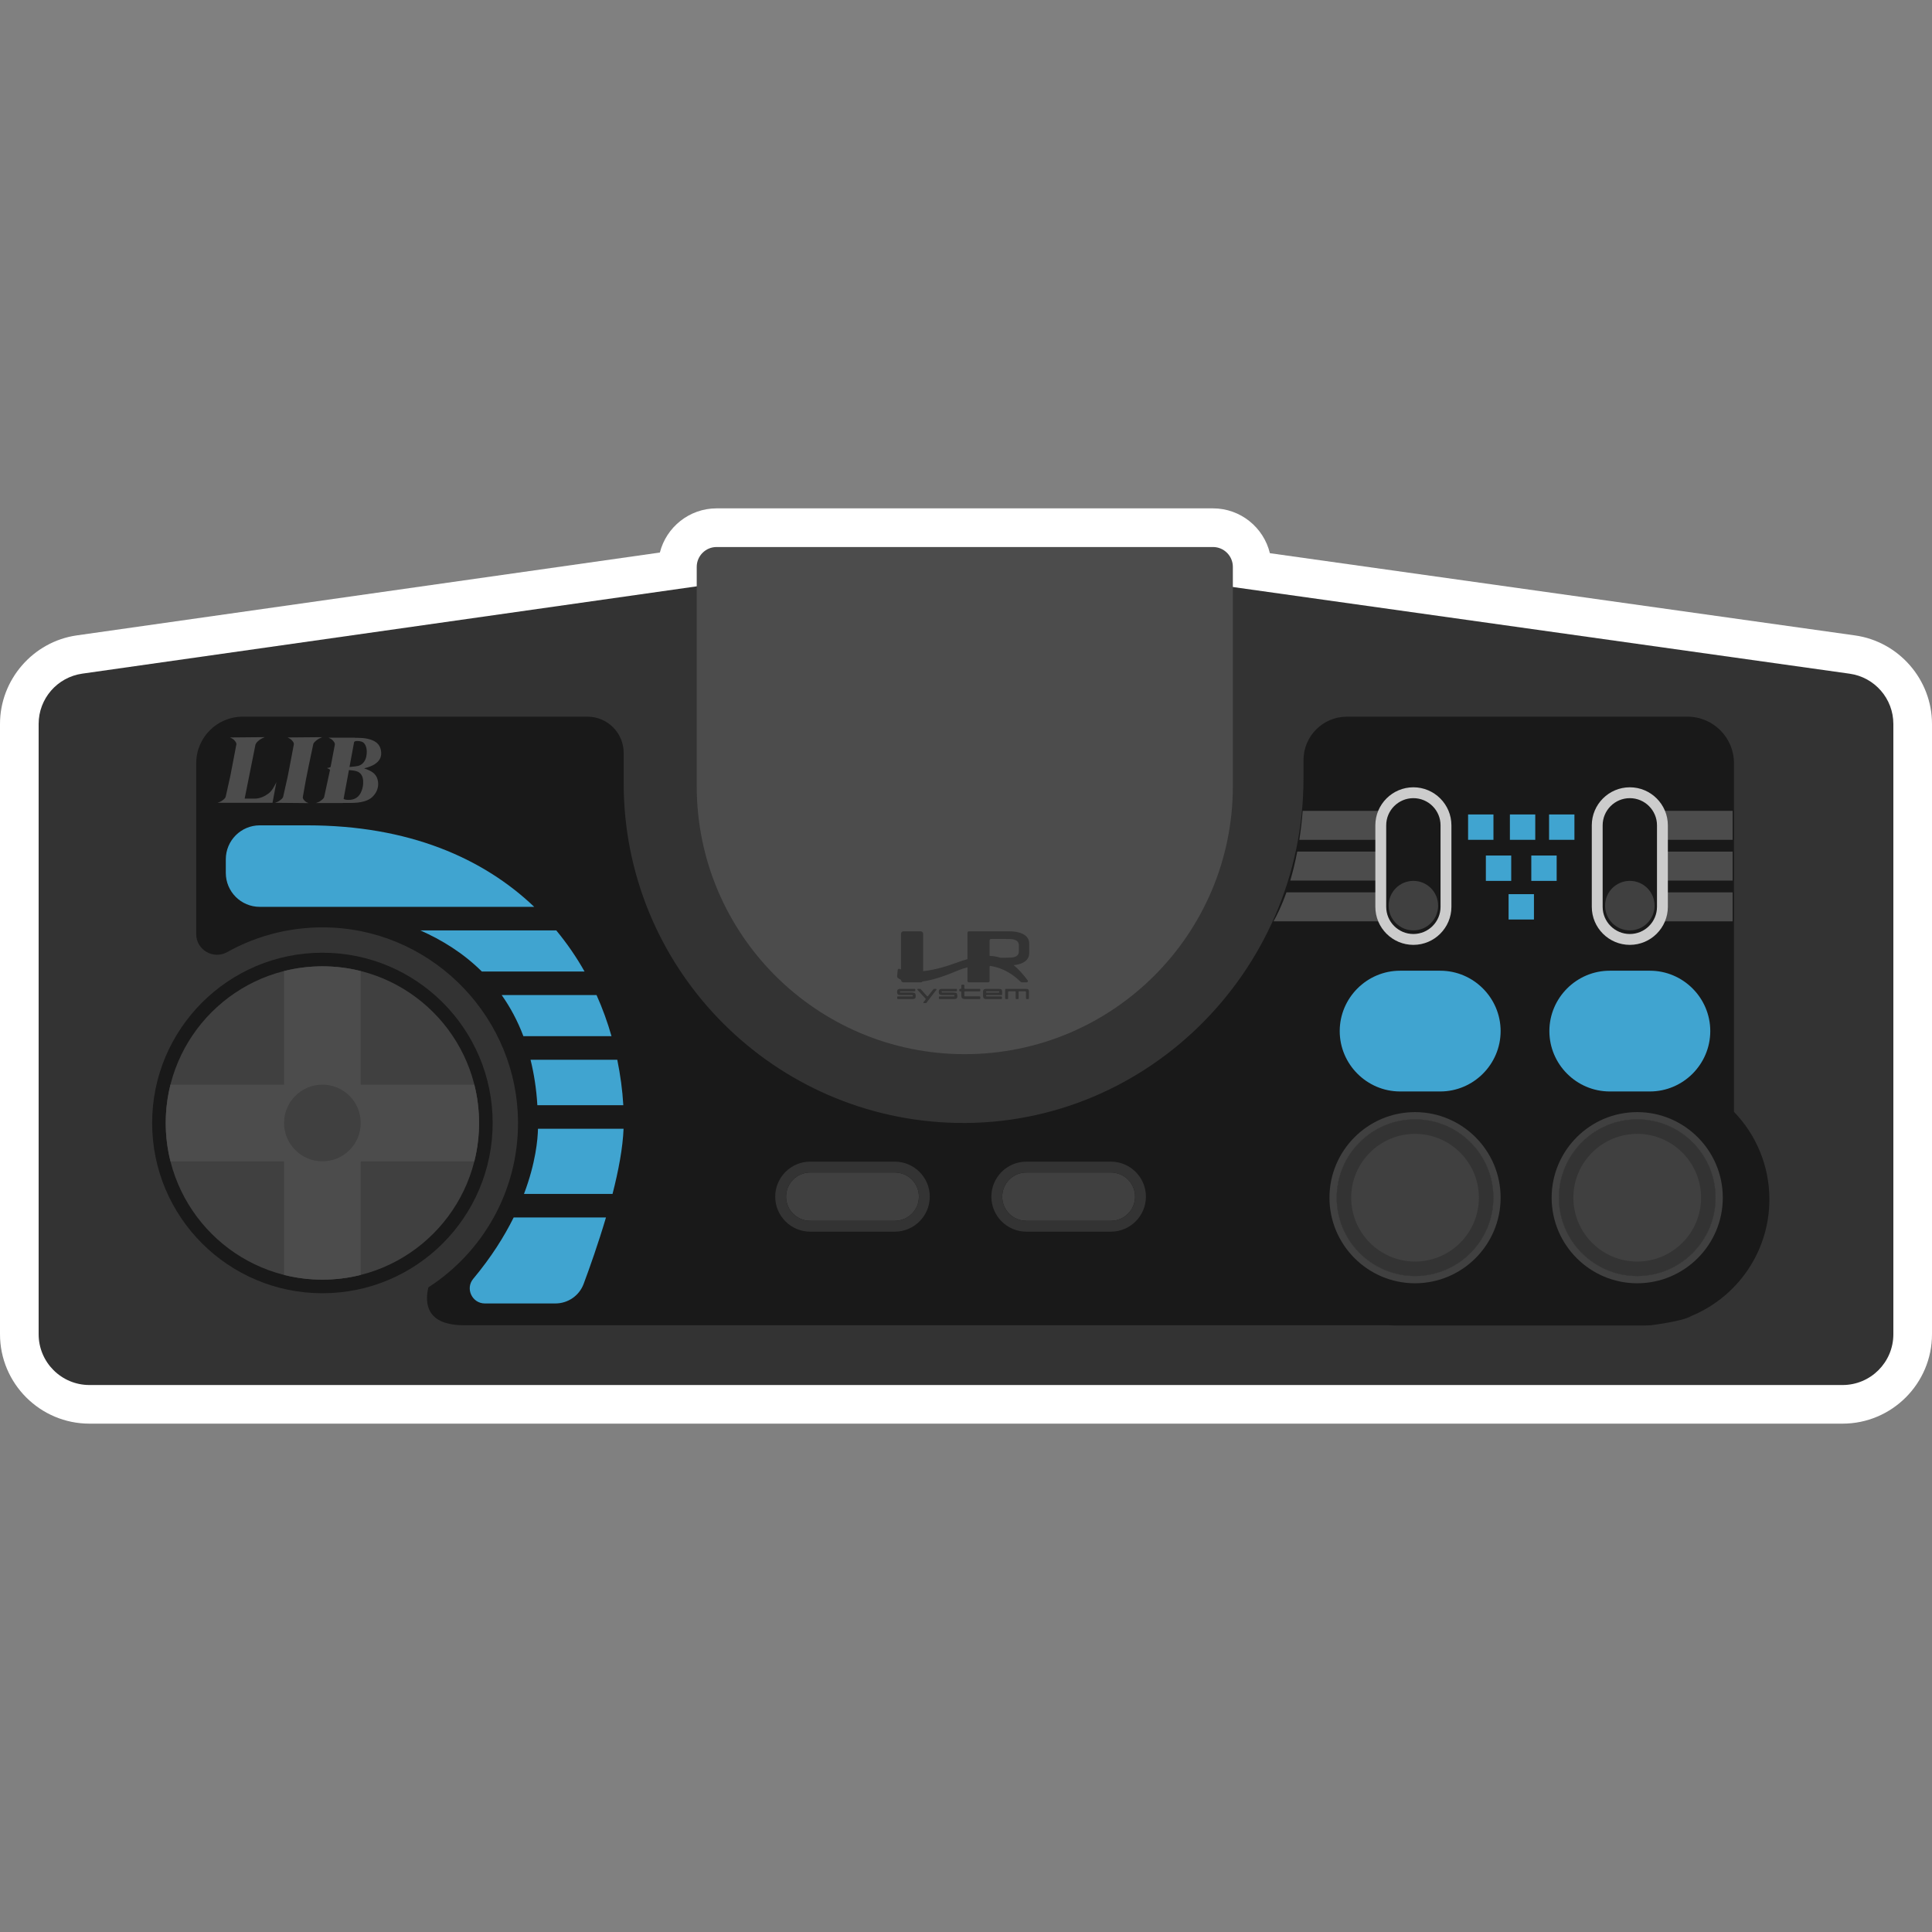 <?xml version="1.0" encoding="UTF-8" standalone="no"?>
<!-- Created with Inkscape (http://www.inkscape.org/) -->

<svg
   xmlns:dc="http://purl.org/dc/elements/1.1/"
   xmlns:cc="http://creativecommons.org/ns#"
   xmlns:rdf="http://www.w3.org/1999/02/22-rdf-syntax-ns#"
   xmlns:svg="http://www.w3.org/2000/svg"
   xmlns="http://www.w3.org/2000/svg"
   xmlns:sodipodi="http://sodipodi.sourceforge.net/DTD/sodipodi-0.dtd"
   xmlns:inkscape="http://www.inkscape.org/namespaces/inkscape"
   id="svg46357"
   version="1.1"
   inkscape:version="0.48.5 r10040"
   width="256"
   height="256"
   xml:space="preserve"
   sodipodi:docname="NEC - PC Engine - TurboGrafx 16_J2.svg"
   inkscape:export-filename="/Users/margetts/Desktop/BAXY RetroActive/png_marked/NEC - PC Engine - TurboGrafx 16_J2.png"
   inkscape:export-xdpi="90.099998"
   inkscape:export-ydpi="90.099998"><rect width="100%" height="100%" fill="#808080" stroke="none"/><defs
     id="defs46361"><clipPath
       clipPathUnits="userSpaceOnUse"
       id="clipPath46371"><path
         d="M 0,128 128,128 128,0 0,0 0,128 z"
         id="path46373"
         inkscape:connector-curvature="0" /></clipPath></defs><sodipodi:namedview
     pagecolor="#ffffff"
     bordercolor="#666666"
     borderopacity="1"
     objecttolerance="10"
     gridtolerance="10"
     guidetolerance="10"
     inkscape:pageopacity="0"
     inkscape:pageshadow="2"
     inkscape:window-width="1676"
     inkscape:window-height="1005"
     id="namedview46359"
     showgrid="false"
     inkscape:zoom="5.14375"
     inkscape:cx="55.601458"
     inkscape:cy="80"
     inkscape:window-x="4"
     inkscape:window-y="1"
     inkscape:window-maximized="1"
     inkscape:current-layer="g46365" /><g
     id="g46365"
     inkscape:groupmode="layer"
     inkscape:label="NEC - PC Engine - TurboGrafx 16_J2"
     transform="matrix(1.25,0,0,-1.25,0,256)"><g
       id="g46367"
       transform="matrix(1.6,0,0,1.6,0,1.011)"><g
         id="g46369"
         clip-path="url(#clipPath46371)"><g
           id="g46375"
           transform="translate(122.899,85.27)"><path
             d="m 0,0 -38.766,5.448 c -0.41,1.702 -1.945,2.97 -3.771,2.97 l -32.884,0 c -1.81,0 -3.335,-1.247 -3.76,-2.927 l -38.626,-5.488 c -2.903,-0.412 -5.092,-2.935 -5.092,-5.867 l 0,-40.433 c 0,-3.267 2.658,-5.925 5.926,-5.925 l 116.148,0 c 3.268,0 5.926,2.658 5.926,5.925 l 0,40.429 C 5.101,-2.931 2.908,-0.409 0,0"
             style="fill:#ffffff;fill-opacity:1;fill-rule:nonzero;stroke:none"
             id="path46377"
             inkscape:connector-curvature="0" /></g><g
           id="g46379"
           transform="translate(80.805,88.567)"><path
             d="m 0,0 -34.087,0 c -0.158,0 -0.316,-0.011 -0.473,-0.033 l -40.792,-5.796 c -1.66,-0.236 -2.893,-1.656 -2.893,-3.332 l 0,-40.433 c 0,-1.859 1.507,-3.366 3.366,-3.366 l 116.149,0 c 1.858,0 3.365,1.507 3.365,3.366 l 0,40.428 c 0,1.678 -1.235,3.1 -2.897,3.333 l -41.27,5.8 C 0.313,-0.011 0.157,0 0,0"
             style="fill:#333333;fill-opacity:1;fill-rule:nonzero;stroke:none"
             id="path46381"
             inkscape:connector-curvature="0" /></g><g
           id="g46383"
           transform="translate(80.362,91.127)"><path
             d="m 0,0 -32.884,0 c -0.728,0 -1.318,-0.59 -1.318,-1.318 l 0,-14.522 c 0,-9.809 7.951,-17.76 17.76,-17.76 9.808,0 17.76,7.951 17.76,17.76 l 0,14.522 C 1.318,-0.59 0.728,0 0,0"
             style="fill:#4c4c4c;fill-opacity:1;fill-rule:nonzero;stroke:none"
             id="path46385"
             inkscape:connector-curvature="0" /></g><g
           id="g46387"
           transform="translate(32.64,52.968)"><path
             d="m 0,0 c 0,-6.23 -5.05,-11.28 -11.28,-11.28 -6.23,0 -11.28,5.05 -11.28,11.28 0,6.23 5.05,11.28 11.28,11.28 C -5.05,11.28 0,6.23 0,0"
             style="fill:#191919;fill-opacity:1;fill-rule:nonzero;stroke:none"
             id="path46389"
             inkscape:connector-curvature="0" /></g><g
           id="g46391"
           transform="translate(31.74,52.968)"><path
             d="m 0,0 c 0,-5.733 -4.647,-10.38 -10.38,-10.38 -5.733,0 -10.38,4.647 -10.38,10.38 0,5.733 4.647,10.38 10.38,10.38 C -4.647,10.38 0,5.733 0,0"
             style="fill:#404040;fill-opacity:1;fill-rule:nonzero;stroke:none"
             id="path46393"
             inkscape:connector-curvature="0" /></g><g
           id="g46395"
           transform="translate(23.9,63.033)"><path
             d="M 0,0 C -0.813,0.204 -1.663,0.314 -2.54,0.314 -3.416,0.314 -4.267,0.204 -5.08,0 l 0,-7.526 -7.526,0 c -0.204,-0.813 -0.314,-1.663 -0.314,-2.54 0,-0.876 0.11,-1.727 0.314,-2.54 l 7.526,0 0,-7.526 c 0.813,-0.204 1.664,-0.314 2.54,-0.314 0.877,0 1.727,0.11 2.54,0.314 l 0,7.526 7.526,0 c 0.204,0.813 0.314,1.664 0.314,2.54 0,0.877 -0.11,1.727 -0.314,2.54 L 0,-7.526 0,0 z"
             style="fill:#4c4c4c;fill-opacity:1;fill-rule:nonzero;stroke:none"
             id="path46397"
             inkscape:connector-curvature="0" /></g><g
           id="g46399"
           transform="translate(23.9,52.968)"><path
             d="m 0,0 c 0,-1.403 -1.137,-2.54 -2.54,-2.54 -1.402,0 -2.54,1.137 -2.54,2.54 0,1.403 1.138,2.54 2.54,2.54 C -1.137,2.54 0,1.403 0,0"
             style="fill:#404040;fill-opacity:1;fill-rule:nonzero;stroke:none"
             id="path46401"
             inkscape:connector-curvature="0" /></g><g
           id="g46403"
           transform="translate(117.226,47.906)"><path
             d="m 0,0 c 0,2.255 -0.895,4.299 -2.346,5.802 l 0,23.098 c 0,1.702 -1.38,3.081 -3.081,3.081 l -22.559,0 c -1.591,0 -2.88,-1.289 -2.88,-2.88 l 0,-1.199 c 0,-12.906 -10.697,-23.418 -23.588,-22.816 -11.942,0.558 -21.452,10.416 -21.452,22.495 l 0,2 c 0,1.326 -1.075,2.4 -2.4,2.4 l -22.839,0 c -1.701,0 -3.081,-1.379 -3.081,-3.081 l 0,-11.321 c 0,-1.056 1.134,-1.708 2.056,-1.194 2.057,1.149 4.458,1.753 7.011,1.618 6.812,-0.363 12.23,-6.075 12.253,-12.897 0.015,-4.589 -2.356,-8.622 -5.941,-10.937 -0.263,-1.13 -0.079,-2.508 2.381,-2.508 l 61.261,0 c 0.167,-0.009 0.334,-0.016 0.503,-0.016 l 16.347,0 c 0.169,0 0.336,0.007 0.503,0.016 0,0 2.129,0.259 2.679,0.613 C -2.137,-6.474 0,-3.487 0,0"
             style="fill:#191919;fill-opacity:1;fill-rule:nonzero;stroke:none"
             id="path46405"
             inkscape:connector-curvature="0" /></g><g
           id="g46407"
           transform="translate(98.94,48.017)"><path
             d="m 0,0 c 0,-2.866 -2.324,-5.19 -5.19,-5.19 -2.866,0 -5.19,2.324 -5.19,5.19 0,2.866 2.324,5.19 5.19,5.19 C -2.324,5.19 0,2.866 0,0"
             style="fill:#404040;fill-opacity:1;fill-rule:nonzero;stroke:none"
             id="path46409"
             inkscape:connector-curvature="0" /></g><g
           id="g46411"
           transform="translate(98.94,48.017)"><path
             d="m 0,0 c 0,2.866 -2.324,5.19 -5.19,5.19 -2.866,0 -5.19,-2.324 -5.19,-5.19 0,-2.866 2.324,-5.19 5.19,-5.19 C -2.324,-5.19 0,-2.866 0,0 m -0.96,0 c 0,-2.332 -1.898,-4.23 -4.23,-4.23 -2.332,0 -4.23,1.898 -4.23,4.23 0,2.332 1.898,4.23 4.23,4.23 2.332,0 4.23,-1.898 4.23,-4.23"
             style="fill:#333333;fill-opacity:1;fill-rule:nonzero;stroke:none"
             id="path46413"
             inkscape:connector-curvature="0" /></g><g
           id="g46415"
           transform="translate(93.75,53.688)"><path
             d="m 0,0 c -3.126,0 -5.67,-2.544 -5.67,-5.67 0,-3.126 2.544,-5.67 5.67,-5.67 3.126,0 5.67,2.544 5.67,5.67 C 5.67,-2.544 3.126,0 0,0 m 0,-0.48 c 2.866,0 5.19,-2.324 5.19,-5.19 0,-2.866 -2.324,-5.19 -5.19,-5.19 -2.866,0 -5.19,2.324 -5.19,5.19 0,2.866 2.324,5.19 5.19,5.19"
             style="fill:#404040;fill-opacity:1;fill-rule:nonzero;stroke:none"
             id="path46417"
             inkscape:connector-curvature="0" /></g><g
           id="g46419"
           transform="translate(113.66,48.017)"><path
             d="m 0,0 c 0,-2.866 -2.324,-5.19 -5.19,-5.19 -2.866,0 -5.19,2.324 -5.19,5.19 0,2.866 2.324,5.19 5.19,5.19 C -2.324,5.19 0,2.866 0,0"
             style="fill:#404040;fill-opacity:1;fill-rule:nonzero;stroke:none"
             id="path46421"
             inkscape:connector-curvature="0" /></g><g
           id="g46423"
           transform="translate(113.66,48.017)"><path
             d="m 0,0 c 0,2.866 -2.324,5.19 -5.19,5.19 -2.866,0 -5.19,-2.324 -5.19,-5.19 0,-2.866 2.324,-5.19 5.19,-5.19 C -2.324,-5.19 0,-2.866 0,0 m -0.96,0 c 0,-2.332 -1.898,-4.23 -4.23,-4.23 -2.332,0 -4.23,1.898 -4.23,4.23 0,2.332 1.898,4.23 4.23,4.23 2.332,0 4.23,-1.898 4.23,-4.23"
             style="fill:#333333;fill-opacity:1;fill-rule:nonzero;stroke:none"
             id="path46425"
             inkscape:connector-curvature="0" /></g><g
           id="g46427"
           transform="translate(108.47,53.688)"><path
             d="m 0,0 c -3.126,0 -5.67,-2.544 -5.67,-5.67 0,-3.126 2.544,-5.67 5.67,-5.67 3.126,0 5.67,2.544 5.67,5.67 C 5.67,-2.544 3.126,0 0,0 m 0,-0.48 c 2.866,0 5.19,-2.324 5.19,-5.19 0,-2.866 -2.324,-5.19 -5.19,-5.19 -2.866,0 -5.19,2.324 -5.19,5.19 0,2.866 2.324,5.19 5.19,5.19"
             style="fill:#404040;fill-opacity:1;fill-rule:nonzero;stroke:none"
             id="path46429"
             inkscape:connector-curvature="0" /></g><g
           id="g46431"
           transform="translate(60.88,48.087)"><path
             d="m 0,0 c 0,-0.884 -0.716,-1.6 -1.6,-1.6 l -5.6,0 c -0.884,0 -1.6,0.716 -1.6,1.6 0,0.884 0.716,1.6 1.6,1.6 l 5.6,0 C -0.716,1.6 0,0.884 0,0"
             style="fill:#404040;fill-opacity:1;fill-rule:nonzero;stroke:none"
             id="path46433"
             inkscape:connector-curvature="0" /></g><g
           id="g46435"
           transform="translate(61.6,48.087)"><path
             d="m 0,0 c 0,1.279 -1.041,2.32 -2.32,2.32 l -5.6,0 c -1.279,0 -2.32,-1.041 -2.32,-2.32 0,-1.279 1.041,-2.32 2.32,-2.32 l 5.6,0 C -1.041,-2.32 0,-1.279 0,0 m -0.72,0 c 0,-0.884 -0.716,-1.6 -1.6,-1.6 l -5.6,0 c -0.884,0 -1.6,0.716 -1.6,1.6 0,0.884 0.716,1.6 1.6,1.6 l 5.6,0 c 0.884,0 1.6,-0.716 1.6,-1.6"
             style="fill:#333333;fill-opacity:1;fill-rule:nonzero;stroke:none"
             id="path46437"
             inkscape:connector-curvature="0" /></g><g
           id="g46439"
           transform="translate(75.2,48.087)"><path
             d="m 0,0 c 0,-0.884 -0.716,-1.6 -1.6,-1.6 l -5.6,0 c -0.884,0 -1.6,0.716 -1.6,1.6 0,0.884 0.716,1.6 1.6,1.6 l 5.6,0 C -0.716,1.6 0,0.884 0,0"
             style="fill:#404040;fill-opacity:1;fill-rule:nonzero;stroke:none"
             id="path46441"
             inkscape:connector-curvature="0" /></g><g
           id="g46443"
           transform="translate(75.92,48.087)"><path
             d="m 0,0 c 0,1.279 -1.041,2.32 -2.32,2.32 l -5.6,0 c -1.279,0 -2.32,-1.041 -2.32,-2.32 0,-1.279 1.041,-2.32 2.32,-2.32 l 5.6,0 C -1.041,-2.32 0,-1.279 0,0 m -0.72,0 c 0,-0.884 -0.716,-1.6 -1.6,-1.6 l -5.6,0 c -0.884,0 -1.6,0.716 -1.6,1.6 0,0.884 0.716,1.6 1.6,1.6 l 5.6,0 c 0.884,0 1.6,-0.716 1.6,-1.6"
             style="fill:#333333;fill-opacity:1;fill-rule:nonzero;stroke:none"
             id="path46445"
             inkscape:connector-curvature="0" /></g><path
           d="m 101.628,66.448 -1.68,0 0,1.68 1.68,0 0,-1.68 z"
           style="fill:#40a4d0;fill-opacity:1;fill-rule:nonzero;stroke:none"
           id="path46447"
           inkscape:connector-curvature="0" /><path
           d="m 100.122,69.007 -1.68,0 0,1.68 1.68,0 0,-1.68 z"
           style="fill:#40a4d0;fill-opacity:1;fill-rule:nonzero;stroke:none"
           id="path46449"
           inkscape:connector-curvature="0" /><path
           d="m 103.133,69.007 -1.68,0 0,1.68 1.68,0 0,-1.68 z"
           style="fill:#40a4d0;fill-opacity:1;fill-rule:nonzero;stroke:none"
           id="path46451"
           inkscape:connector-curvature="0" /><g
           id="g46453"
           transform="translate(85.229,68.248)"><path
             d="m 0,0 c -0.328,-0.93 -0.651,-1.564 -0.856,-1.92 l 7.107,0 0,1.92 L 0,0 z"
             style="fill:#4c4c4c;fill-opacity:1;fill-rule:nonzero;stroke:none"
             id="path46455"
             inkscape:connector-curvature="0" /></g><g
           id="g46457"
           transform="translate(86.307,73.647)"><path
             d="m 0,0 c -0.055,-0.689 -0.131,-1.329 -0.223,-1.92 l 5.396,0 0,1.92 L 0,0 z"
             style="fill:#4c4c4c;fill-opacity:1;fill-rule:nonzero;stroke:none"
             id="path46459"
             inkscape:connector-curvature="0" /></g><g
           id="g46461"
           transform="translate(85.947,70.948)"><path
             d="m 0,0 c -0.139,-0.721 -0.298,-1.362 -0.464,-1.92 l 5.997,0 0,1.92 L 0,0 z"
             style="fill:#4c4c4c;fill-opacity:1;fill-rule:nonzero;stroke:none"
             id="path46463"
             inkscape:connector-curvature="0" /></g><path
           d="m 98.945,71.728 -1.68,0 0,1.68 1.68,0 0,-1.68 z"
           style="fill:#40a4d0;fill-opacity:1;fill-rule:nonzero;stroke:none"
           id="path46465"
           inkscape:connector-curvature="0" /><path
           d="m 101.715,71.728 -1.68,0 0,1.68 1.68,0 0,-1.68 z"
           style="fill:#40a4d0;fill-opacity:1;fill-rule:nonzero;stroke:none"
           id="path46467"
           inkscape:connector-curvature="0" /><path
           d="m 104.31,71.728 -1.68,0 0,1.68 1.68,0 0,-1.68 z"
           style="fill:#40a4d0;fill-opacity:1;fill-rule:nonzero;stroke:none"
           id="path46469"
           inkscape:connector-curvature="0" /><g
           id="g46471"
           transform="translate(95.8,67.287)"><path
             d="m 0,0 c 0,-1.193 -0.967,-2.16 -2.16,-2.16 -1.193,0 -2.16,0.967 -2.16,2.16 l 0,5.4 c 0,1.193 0.967,2.16 2.16,2.16 C -0.967,7.56 0,6.593 0,5.4 L 0,0 z"
             style="fill:#191919;fill-opacity:1;fill-rule:nonzero;stroke:none"
             id="path46473"
             inkscape:connector-curvature="0" /></g><g
           id="g46475"
           transform="translate(95.44,72.688)"><path
             d="M 0,0 C 0,0.993 -0.807,1.8 -1.8,1.8 -2.793,1.8 -3.6,0.993 -3.6,0 l 0,-5.4 c 0,-0.993 0.807,-1.8 1.8,-1.8 0.993,0 1.8,0.807 1.8,1.8 L 0,0 z m -4.32,-5.4 0,5.4 c 0,1.389 1.131,2.52 2.52,2.52 1.389,0 2.52,-1.131 2.52,-2.52 l 0,-5.4 c 0,-1.389 -1.131,-2.52 -2.52,-2.52 -1.389,0 -2.52,1.131 -2.52,2.52"
             style="fill:#cccccc;fill-opacity:1;fill-rule:nonzero;stroke:none"
             id="path46477"
             inkscape:connector-curvature="0" /></g><g
           id="g46479"
           transform="translate(95.28,67.368)"><path
             d="m 0,0 c 0,-0.906 -0.734,-1.64 -1.64,-1.64 -0.906,0 -1.64,0.734 -1.64,1.64 0,0.906 0.734,1.64 1.64,1.64 C -0.734,1.64 0,0.906 0,0"
             style="fill:#404040;fill-opacity:1;fill-rule:nonzero;stroke:none"
             id="path46481"
             inkscape:connector-curvature="0" /></g><path
           d="m 109.62,71.728 5.17,0 0,1.92 -5.17,0 0,-1.92 z"
           style="fill:#4c4c4c;fill-opacity:1;fill-rule:nonzero;stroke:none"
           id="path46483"
           inkscape:connector-curvature="0" /><path
           d="m 109.62,69.027 5.17,0 0,1.92 -5.17,0 0,-1.92 z"
           style="fill:#4c4c4c;fill-opacity:1;fill-rule:nonzero;stroke:none"
           id="path46485"
           inkscape:connector-curvature="0" /><path
           d="m 109.62,66.327 5.17,0 0,1.92 -5.17,0 0,-1.92 z"
           style="fill:#4c4c4c;fill-opacity:1;fill-rule:nonzero;stroke:none"
           id="path46487"
           inkscape:connector-curvature="0" /><g
           id="g46489"
           transform="translate(110.14,67.287)"><path
             d="m 0,0 c 0,-1.193 -0.967,-2.16 -2.16,-2.16 -1.193,0 -2.16,0.967 -2.16,2.16 l 0,5.4 c 0,1.193 0.967,2.16 2.16,2.16 C -0.967,7.56 0,6.593 0,5.4 L 0,0 z"
             style="fill:#191919;fill-opacity:1;fill-rule:nonzero;stroke:none"
             id="path46491"
             inkscape:connector-curvature="0" /></g><g
           id="g46493"
           transform="translate(109.78,72.688)"><path
             d="M 0,0 C 0,0.993 -0.807,1.8 -1.8,1.8 -2.793,1.8 -3.6,0.993 -3.6,0 l 0,-5.4 c 0,-0.993 0.807,-1.8 1.8,-1.8 0.993,0 1.8,0.807 1.8,1.8 L 0,0 z m -4.32,-5.4 0,5.4 c 0,1.389 1.131,2.52 2.52,2.52 1.389,0 2.52,-1.131 2.52,-2.52 l 0,-5.4 c 0,-1.389 -1.131,-2.52 -2.52,-2.52 -1.389,0 -2.52,1.131 -2.52,2.52"
             style="fill:#cccccc;fill-opacity:1;fill-rule:nonzero;stroke:none"
             id="path46495"
             inkscape:connector-curvature="0" /></g><g
           id="g46497"
           transform="translate(109.62,67.368)"><path
             d="m 0,0 c 0,-0.906 -0.734,-1.64 -1.64,-1.64 -0.906,0 -1.64,0.734 -1.64,1.64 0,0.906 0.734,1.64 1.64,1.64 C -0.734,1.64 0,0.906 0,0"
             style="fill:#404040;fill-opacity:1;fill-rule:nonzero;stroke:none"
             id="path46499"
             inkscape:connector-curvature="0" /></g><g
           id="g46501"
           transform="translate(95.42,55.056)"><path
             d="m 0,0 -2.66,0 c -2.2,0 -4,1.8 -4,4 l 0,0 c 0,2.2 1.8,4 4,4 L 0,8 C 2.2,8 4,6.2 4,4 L 4,4 C 4,1.8 2.2,0 0,0"
             style="fill:#40a4d0;fill-opacity:1;fill-rule:nonzero;stroke:none"
             id="path46503"
             inkscape:connector-curvature="0" /></g><g
           id="g46505"
           transform="translate(109.31,55.056)"><path
             d="m 0,0 -2.66,0 c -2.2,0 -4,1.8 -4,4 l 0,0 c 0,2.2 1.8,4 4,4 L 0,8 C 2.2,8 4,6.2 4,4 L 4,4 C 4,1.8 2.2,0 0,0"
             style="fill:#40a4d0;fill-opacity:1;fill-rule:nonzero;stroke:none"
             id="path46507"
             inkscape:connector-curvature="0" /></g><g
           id="g46509"
           transform="translate(34.032,46.708)"><path
             d="m 0,0 c -0.624,-1.259 -1.485,-2.636 -2.68,-4.065 -0.54,-0.647 -0.071,-1.632 0.771,-1.632 l 4.673,0 c 0.833,0 1.58,0.514 1.871,1.294 C 5.032,-3.34 5.603,-1.733 6.116,0 L 0,0 z"
             style="fill:#40a4d0;fill-opacity:1;fill-rule:nonzero;stroke:none"
             id="path46511"
             inkscape:connector-curvature="0" /></g><g
           id="g46513"
           transform="translate(35.643,52.587)"><path
             d="m 0,0 c -0.015,-0.685 -0.146,-2.256 -0.928,-4.32 l 5.867,0 C 5.333,-2.787 5.62,-1.266 5.67,0 L 0,0 z"
             style="fill:#40a4d0;fill-opacity:1;fill-rule:nonzero;stroke:none"
             id="path46515"
             inkscape:connector-curvature="0" /></g><g
           id="g46517"
           transform="translate(35.15,57.157)"><path
             d="m 0,0 c 0.227,-0.92 0.387,-1.915 0.451,-3.01 l 5.695,0 C 6.089,-2.008 5.949,-1 5.746,0 L 0,0 z"
             style="fill:#40a4d0;fill-opacity:1;fill-rule:nonzero;stroke:none"
             id="path46519"
             inkscape:connector-curvature="0" /></g><g
           id="g46521"
           transform="translate(33.238,61.443)"><path
             d="m 0,0 c 0.561,-0.797 1.052,-1.697 1.438,-2.725 l 5.838,0 C 7.013,-1.8 6.683,-0.888 6.285,0 L 0,0 z"
             style="fill:#40a4d0;fill-opacity:1;fill-rule:nonzero;stroke:none"
             id="path46523"
             inkscape:connector-curvature="0" /></g><g
           id="g46525"
           transform="translate(17.21,67.287)"><path
             d="m 0,0 3.15,0 c 0,0 0.116,0.003 0.324,0 l 14.71,0 C 14.788,3.236 9.854,5.4 3.15,5.4 L 0,5.4 c -1.243,0 -2.25,-1.007 -2.25,-2.25 l 0,-0.9 C -2.25,1.007 -1.243,0 0,0"
             style="fill:#40a4d0;fill-opacity:1;fill-rule:nonzero;stroke:none"
             id="path46527"
             inkscape:connector-curvature="0" /></g><g
           id="g46529"
           transform="translate(27.843,65.728)"><path
             d="m 0,0 c 1.418,-0.626 2.843,-1.495 4.08,-2.725 l 6.805,0 C 10.349,-1.772 9.721,-0.861 9.01,0 L 0,0 z"
             style="fill:#40a4d0;fill-opacity:1;fill-rule:nonzero;stroke:none"
             id="path46531"
             inkscape:connector-curvature="0" /></g><g
           id="g46533"
           transform="translate(19.055,78.509)"><path
             d="M 0,0 C 0.105,-0.053 0.209,-0.106 0.278,-0.183 0.347,-0.261 0.432,-0.359 0.412,-0.464 L 0.146,-1.868 C 0.125,-1.977 0.033,-2.461 0.014,-2.549 L -0.292,-3.916 C -0.32,-4.042 -0.449,-4.121 -0.54,-4.19 -0.631,-4.259 -0.735,-4.293 -0.839,-4.328 L 1.387,-4.349 C 1.298,-4.314 1.209,-4.278 1.146,-4.209 1.083,-4.14 0.987,-4.06 1.01,-3.933 l 0.202,1.128 0.193,0.963 0.294,1.394 c 0.023,0.106 0.147,0.205 0.246,0.283 0.099,0.078 0.224,0.132 0.349,0.185 L 0,0 z"
             style="fill:#4c4c4c;fill-opacity:1;fill-rule:nonzero;stroke:none"
             id="path46535"
             inkscape:connector-curvature="0" /></g><g
           id="g46537"
           transform="translate(17.791,74.799)"><path
             d="m 0,0 c -0.239,-0.182 -0.567,-0.342 -0.914,-0.342 l -0.668,0 0.721,3.604 0.016,0 c 0.022,0.106 0.146,0.206 0.246,0.284 0.099,0.078 0.224,0.131 0.349,0.185 L -2.545,3.71 C -2.44,3.657 -2.335,3.604 -2.266,3.527 -2.198,3.45 -2.112,3.351 -2.132,3.246 L -2.399,1.843 C -2.42,1.733 -2.511,1.249 -2.531,1.161 l -0.305,-1.367 c -0.028,-0.126 -0.157,-0.205 -0.248,-0.274 -0.092,-0.068 -0.196,-0.103 -0.3,-0.138 l 3.648,0 L 0.52,0.75 C 0.379,0.466 0.239,0.182 0,0"
             style="fill:#4c4c4c;fill-opacity:1;fill-rule:nonzero;stroke:none"
             id="path46539"
             inkscape:connector-curvature="0" /></g><g
           id="g46541"
           transform="translate(23.945,74.94)"><path
             d="m 0,0 c -0.154,-0.378 -0.436,-0.567 -0.846,-0.567 -0.111,0 -0.194,0.009 -0.248,0.025 -0.035,0.012 -0.063,0.028 -0.086,0.047 l 0.352,1.902 C -0.546,1.39 -0.347,1.353 -0.231,1.297 -0.021,1.195 0.095,0.995 0.114,0.699 0.13,0.458 0.092,0.225 0,0 m -0.285,3.336 c 0.237,0 0.399,-0.059 0.487,-0.178 C 0.29,3.04 0.34,2.886 0.353,2.698 0.361,2.572 0.352,2.445 0.325,2.317 0.283,2.12 0.204,1.966 0.087,1.855 -0.006,1.767 -0.11,1.71 -0.224,1.683 -0.33,1.659 -0.518,1.636 -0.79,1.612 l 0.307,1.66 c 0.037,0.042 0.103,0.064 0.198,0.064 M 0.775,1.233 C 0.655,1.33 0.456,1.427 0.179,1.523 0.47,1.595 0.701,1.684 0.87,1.791 1.184,1.988 1.331,2.251 1.309,2.581 1.286,2.921 1.137,3.167 0.861,3.319 0.585,3.471 0.206,3.547 -0.277,3.547 l -0.153,0 -0.011,-0.05 0.011,0.058 -1.743,0 c 0.105,-0.053 0.209,-0.106 0.278,-0.184 0.069,-0.077 0.154,-0.176 0.134,-0.281 0,0 -0.269,-1.416 -0.271,-1.422 L -2.042,1.613 C -2.115,1.568 -2.201,1.554 -2.287,1.541 -2.21,1.51 -2.133,1.48 -2.079,1.426 l -0.386,-1.788 c -0.028,-0.126 -0.157,-0.205 -0.248,-0.273 -0.091,-0.069 -0.195,-0.104 -0.3,-0.139 l 1.781,0 10e-4,0.006 0.524,0 c 0.684,0 1.164,0.134 1.437,0.401 0.274,0.268 0.4,0.58 0.376,0.935 C 1.087,0.85 0.977,1.072 0.775,1.233"
             style="fill:#4c4c4c;fill-opacity:1;fill-rule:nonzero;stroke:none"
             id="path46543"
             inkscape:connector-curvature="0" /></g><g
           id="g46545"
           transform="translate(67.501,64.326)"><path
             d="M 0,0 C 0,-0.191 -0.106,-0.315 -0.317,-0.371 -0.416,-0.397 -0.599,-0.41 -0.867,-0.41 l -0.351,0 c -0.224,0.072 -0.461,0.113 -0.719,0.122 l 0,0.807 0,0.222 c 0,0.052 0.042,0.094 0.094,0.094 l 0.872,0 c 0.307,0 0.509,-0.01 0.604,-0.03 C -0.122,0.749 0,0.623 0,0.425 L 0,0 z m 0.232,1.181 c -0.227,0.105 -0.51,0.158 -0.85,0.158 l -2.623,0 -0.07,0 c -0.051,0 -0.093,-0.042 -0.093,-0.094 l 0,-1.749 c -0.254,-0.072 -0.525,-0.16 -0.816,-0.267 -0.875,-0.32 -1.573,-0.471 -2.12,-0.528 l 0,1.818 0,0.657 c 0,0.09 -0.073,0.163 -0.163,0.163 l -1.141,0 0,0 c -0.09,0 -0.163,-0.073 -0.163,-0.163 l 0,-2.364 c -0.039,0.014 -0.073,0.027 -0.1,0.04 -0.054,0.024 -0.113,-0.019 -0.119,-0.084 l -0.039,-0.415 c -0.003,-0.035 0.01,-0.068 0.034,-0.089 0.039,-0.032 0.11,-0.085 0.224,-0.138 l 0,-0.004 c 0,-0.09 0.073,-0.163 0.163,-0.163 l 1.141,0 0,0 c 0.049,0 0.093,0.022 0.123,0.057 0.557,0.08 1.285,0.278 2.232,0.684 0.259,0.11 0.507,0.194 0.744,0.254 l 0,-0.174 0,-0.727 c 0,-0.052 0.042,-0.094 0.093,-0.094 l 1.28,0 0.001,0 c 0.051,0 0.093,0.042 0.093,0.094 l 0,0.939 c 0,0.022 0.008,0.042 0.02,0.058 0.949,-0.136 1.623,-0.643 2.019,-1.043 0.03,-0.031 0.071,-0.048 0.113,-0.048 l 0.304,0 c 0.068,0 0.107,0.083 0.064,0.139 -0.314,0.412 -0.614,0.746 -0.926,1.001 0.223,0.021 0.414,0.069 0.575,0.145 0.303,0.138 0.455,0.359 0.455,0.662 l 0,0.613 c 0,0.299 -0.152,0.52 -0.455,0.662"
             style="fill:#333333;fill-opacity:1;fill-rule:nonzero;stroke:none"
             id="path46547"
             inkscape:connector-curvature="0" /></g><g
           id="g46549"
           transform="translate(60.641,61.538)"><path
             d="m 0,0 c -0.006,0.014 -0.019,0.026 -0.038,0.038 -0.04,0.024 -0.11,0.035 -0.211,0.035 l -0.729,0 c -0.022,0 -0.041,0.019 -0.041,0.041 l 0,0.001 c 0,0.022 0.019,0.04 0.041,0.04 l 0.939,0 c 0.022,0 0.04,0.018 0.04,0.041 l 0,0.079 c 0,0.023 -0.018,0.041 -0.04,0.041 l -0.947,0 C -1.048,0.316 -1.096,0.307 -1.132,0.29 -1.151,0.281 -1.167,0.265 -1.181,0.24 -1.197,0.212 -1.205,0.171 -1.205,0.116 c 0,-0.094 0.021,-0.153 0.063,-0.179 0.037,-0.021 0.099,-0.032 0.184,-0.032 l 0.754,0 c 0.022,0 0.041,-0.018 0.041,-0.04 l 0,-0.009 c 0,-0.023 -0.019,-0.041 -0.041,-0.041 l -0.953,0 c -0.023,0 -0.041,-0.018 -0.041,-0.04 l 0,-0.094 c 0,-0.023 0.018,-0.041 0.041,-0.041 l 0.954,0 c 0.059,0 0.105,0.006 0.137,0.018 0.032,0.011 0.055,0.031 0.071,0.058 0.014,0.025 0.022,0.064 0.022,0.117 0,0.031 -0.003,0.063 -0.008,0.096 C 0.014,-0.038 0.007,-0.014 0,0"
             style="fill:#333333;fill-opacity:1;fill-rule:nonzero;stroke:none"
             id="path46551"
             inkscape:connector-curvature="0" /></g><g
           id="g46553"
           transform="translate(62.006,61.854)"><path
             d="m 0,0 -0.123,0 c -0.013,0 -0.024,-0.006 -0.032,-0.015 l -0.373,-0.469 c -0.015,-0.02 -0.045,-0.021 -0.062,-0.002 l -0.421,0.472 C -1.019,-0.005 -1.03,0 -1.042,0 l -0.147,0 c -0.035,0 -0.054,-0.042 -0.03,-0.068 l 0.534,-0.582 c 0.014,-0.015 0.014,-0.037 0.002,-0.053 l -0.138,-0.176 c -0.021,-0.026 -0.002,-0.065 0.032,-0.065 l 0.125,0 c 0.012,0 0.024,0.005 0.032,0.015 l 0.664,0.864 C 0.053,-0.039 0.034,0 0,0"
             style="fill:#333333;fill-opacity:1;fill-rule:nonzero;stroke:none"
             id="path46555"
             inkscape:connector-curvature="0" /></g><g
           id="g46557"
           transform="translate(63.401,61.538)"><path
             d="m 0,0 c -0.006,0.014 -0.019,0.026 -0.038,0.038 -0.04,0.024 -0.11,0.035 -0.211,0.035 l -0.729,0 c -0.022,0 -0.041,0.019 -0.041,0.041 l 0,0.001 c 0,0.022 0.019,0.04 0.041,0.04 l 0.939,0 c 0.022,0 0.04,0.018 0.04,0.041 l 0,0.079 c 0,0.023 -0.018,0.041 -0.04,0.041 l -0.947,0 C -1.048,0.316 -1.096,0.307 -1.132,0.29 -1.151,0.281 -1.167,0.265 -1.181,0.24 -1.197,0.212 -1.205,0.171 -1.205,0.116 c 0,-0.094 0.021,-0.153 0.063,-0.179 0.037,-0.021 0.099,-0.032 0.184,-0.032 l 0.754,0 c 0.022,0 0.041,-0.018 0.041,-0.04 l 0,-0.009 c 0,-0.023 -0.019,-0.041 -0.041,-0.041 l -0.953,0 c -0.023,0 -0.041,-0.018 -0.041,-0.04 l 0,-0.094 c 0,-0.023 0.018,-0.041 0.041,-0.041 l 0.954,0 c 0.059,0 0.105,0.006 0.137,0.018 0.032,0.011 0.055,0.031 0.071,0.058 0.014,0.025 0.022,0.064 0.022,0.117 0,0.031 -0.003,0.063 -0.008,0.096 C 0.014,-0.038 0.007,-0.014 0,0"
             style="fill:#333333;fill-opacity:1;fill-rule:nonzero;stroke:none"
             id="path46559"
             inkscape:connector-curvature="0" /></g><g
           id="g46561"
           transform="translate(64.906,61.854)"><path
             d="m 0,0 -0.975,0 c -0.022,0 -0.04,0.018 -0.04,0.041 l 0,0.195 c 0,0.022 -0.018,0.04 -0.041,0.04 l -0.119,0 c -0.023,0 -0.041,-0.018 -0.041,-0.04 l 0,-0.195 C -1.216,0.018 -1.234,0 -1.256,0 l -0.055,0 c -0.023,0 -0.041,-0.018 -0.041,-0.041 l 0,-0.083 c 0,-0.023 0.018,-0.041 0.041,-0.041 l 0.055,0 c 0.022,0 0.04,-0.018 0.04,-0.04 l 0,-0.238 c 10e-4,-0.064 0.011,-0.114 0.03,-0.15 0.009,-0.019 0.027,-0.036 0.053,-0.051 0.032,-0.021 0.092,-0.031 0.179,-0.032 l 0.954,0 c 0.022,0 0.041,0.018 0.041,0.041 l 0,0.098 c 0,0.022 -0.019,0.04 -0.041,0.04 l -0.975,0 c -0.022,0 -0.04,0.019 -0.04,0.041 l 0,0.251 c 0,0.022 0.018,0.04 0.04,0.04 l 0.975,0 c 0.022,0 0.041,0.018 0.041,0.041 l 0,0.083 C 0.041,-0.018 0.022,0 0,0"
             style="fill:#333333;fill-opacity:1;fill-rule:nonzero;stroke:none"
             id="path46563"
             inkscape:connector-curvature="0" /></g><g
           id="g46565"
           transform="translate(66.204,61.644)"><path
             d="m 0,0 c 0,-0.022 -0.018,-0.041 -0.041,-0.041 l -0.791,0 c -0.023,0 -0.041,0.019 -0.041,0.041 l 0,0.008 c 0,0.023 0.018,0.041 0.041,0.041 l 0.791,0 C -0.018,0.049 0,0.031 0,0.008 L 0,0 z M 0.116,0.187 C 0.089,0.201 0.021,0.209 -0.089,0.209 l -0.784,0 C -0.94,0.209 -0.989,0.195 -1.021,0.167 -1.056,0.137 -1.074,0.09 -1.074,0.027 l 0,-0.283 c 0,-0.068 0.016,-0.12 0.046,-0.154 0.033,-0.038 0.084,-0.056 0.155,-0.056 l 1.008,0 c 0.023,0 0.041,0.018 0.041,0.04 l 0,0.094 c 0,0.023 -0.018,0.041 -0.041,0.041 l -0.967,0 c -0.023,0 -0.041,0.018 -0.041,0.04 l 0,0.009 c 0,0.023 0.018,0.041 0.041,0.041 l 0.982,0 c 0.022,0 0.04,0.018 0.04,0.04 l 0,0.138 C 0.19,0.053 0.184,0.105 0.17,0.132 0.159,0.157 0.141,0.175 0.116,0.187"
             style="fill:#333333;fill-opacity:1;fill-rule:nonzero;stroke:none"
             id="path46567"
             inkscape:connector-curvature="0" /></g><g
           id="g46569"
           transform="translate(67.975,61.854)"><path
             d="M 0,0 -1.338,0 C -1.36,0 -1.379,-0.018 -1.379,-0.041 l 0,-0.594 c 0,-0.023 0.019,-0.041 0.041,-0.041 l 0.112,0 c 0.022,0 0.04,0.018 0.04,0.041 l 0,0.434 c 0,0.022 0.019,0.04 0.041,0.04 l 0.42,0 c 0.023,0 0.041,-0.018 0.041,-0.04 l 0,-0.434 c 0,-0.023 0.018,-0.041 0.04,-0.041 l 0.112,0 c 0.023,0 0.041,0.018 0.041,0.041 l 0,0.434 c 0,0.022 0.018,0.04 0.04,0.04 l 0.41,0 C -0.018,-0.161 0,-0.179 0,-0.201 l 0,-0.434 c 0,-0.023 0.018,-0.041 0.041,-0.041 l 0.111,0 c 0.023,0 0.041,0.018 0.041,0.041 l 0,0.474 c 0,0.049 -0.012,0.086 -0.036,0.113 C 0.131,-0.016 0.079,0 0,0"
             style="fill:#333333;fill-opacity:1;fill-rule:nonzero;stroke:none"
             id="path46571"
             inkscape:connector-curvature="0" /></g></g></g></g></svg>